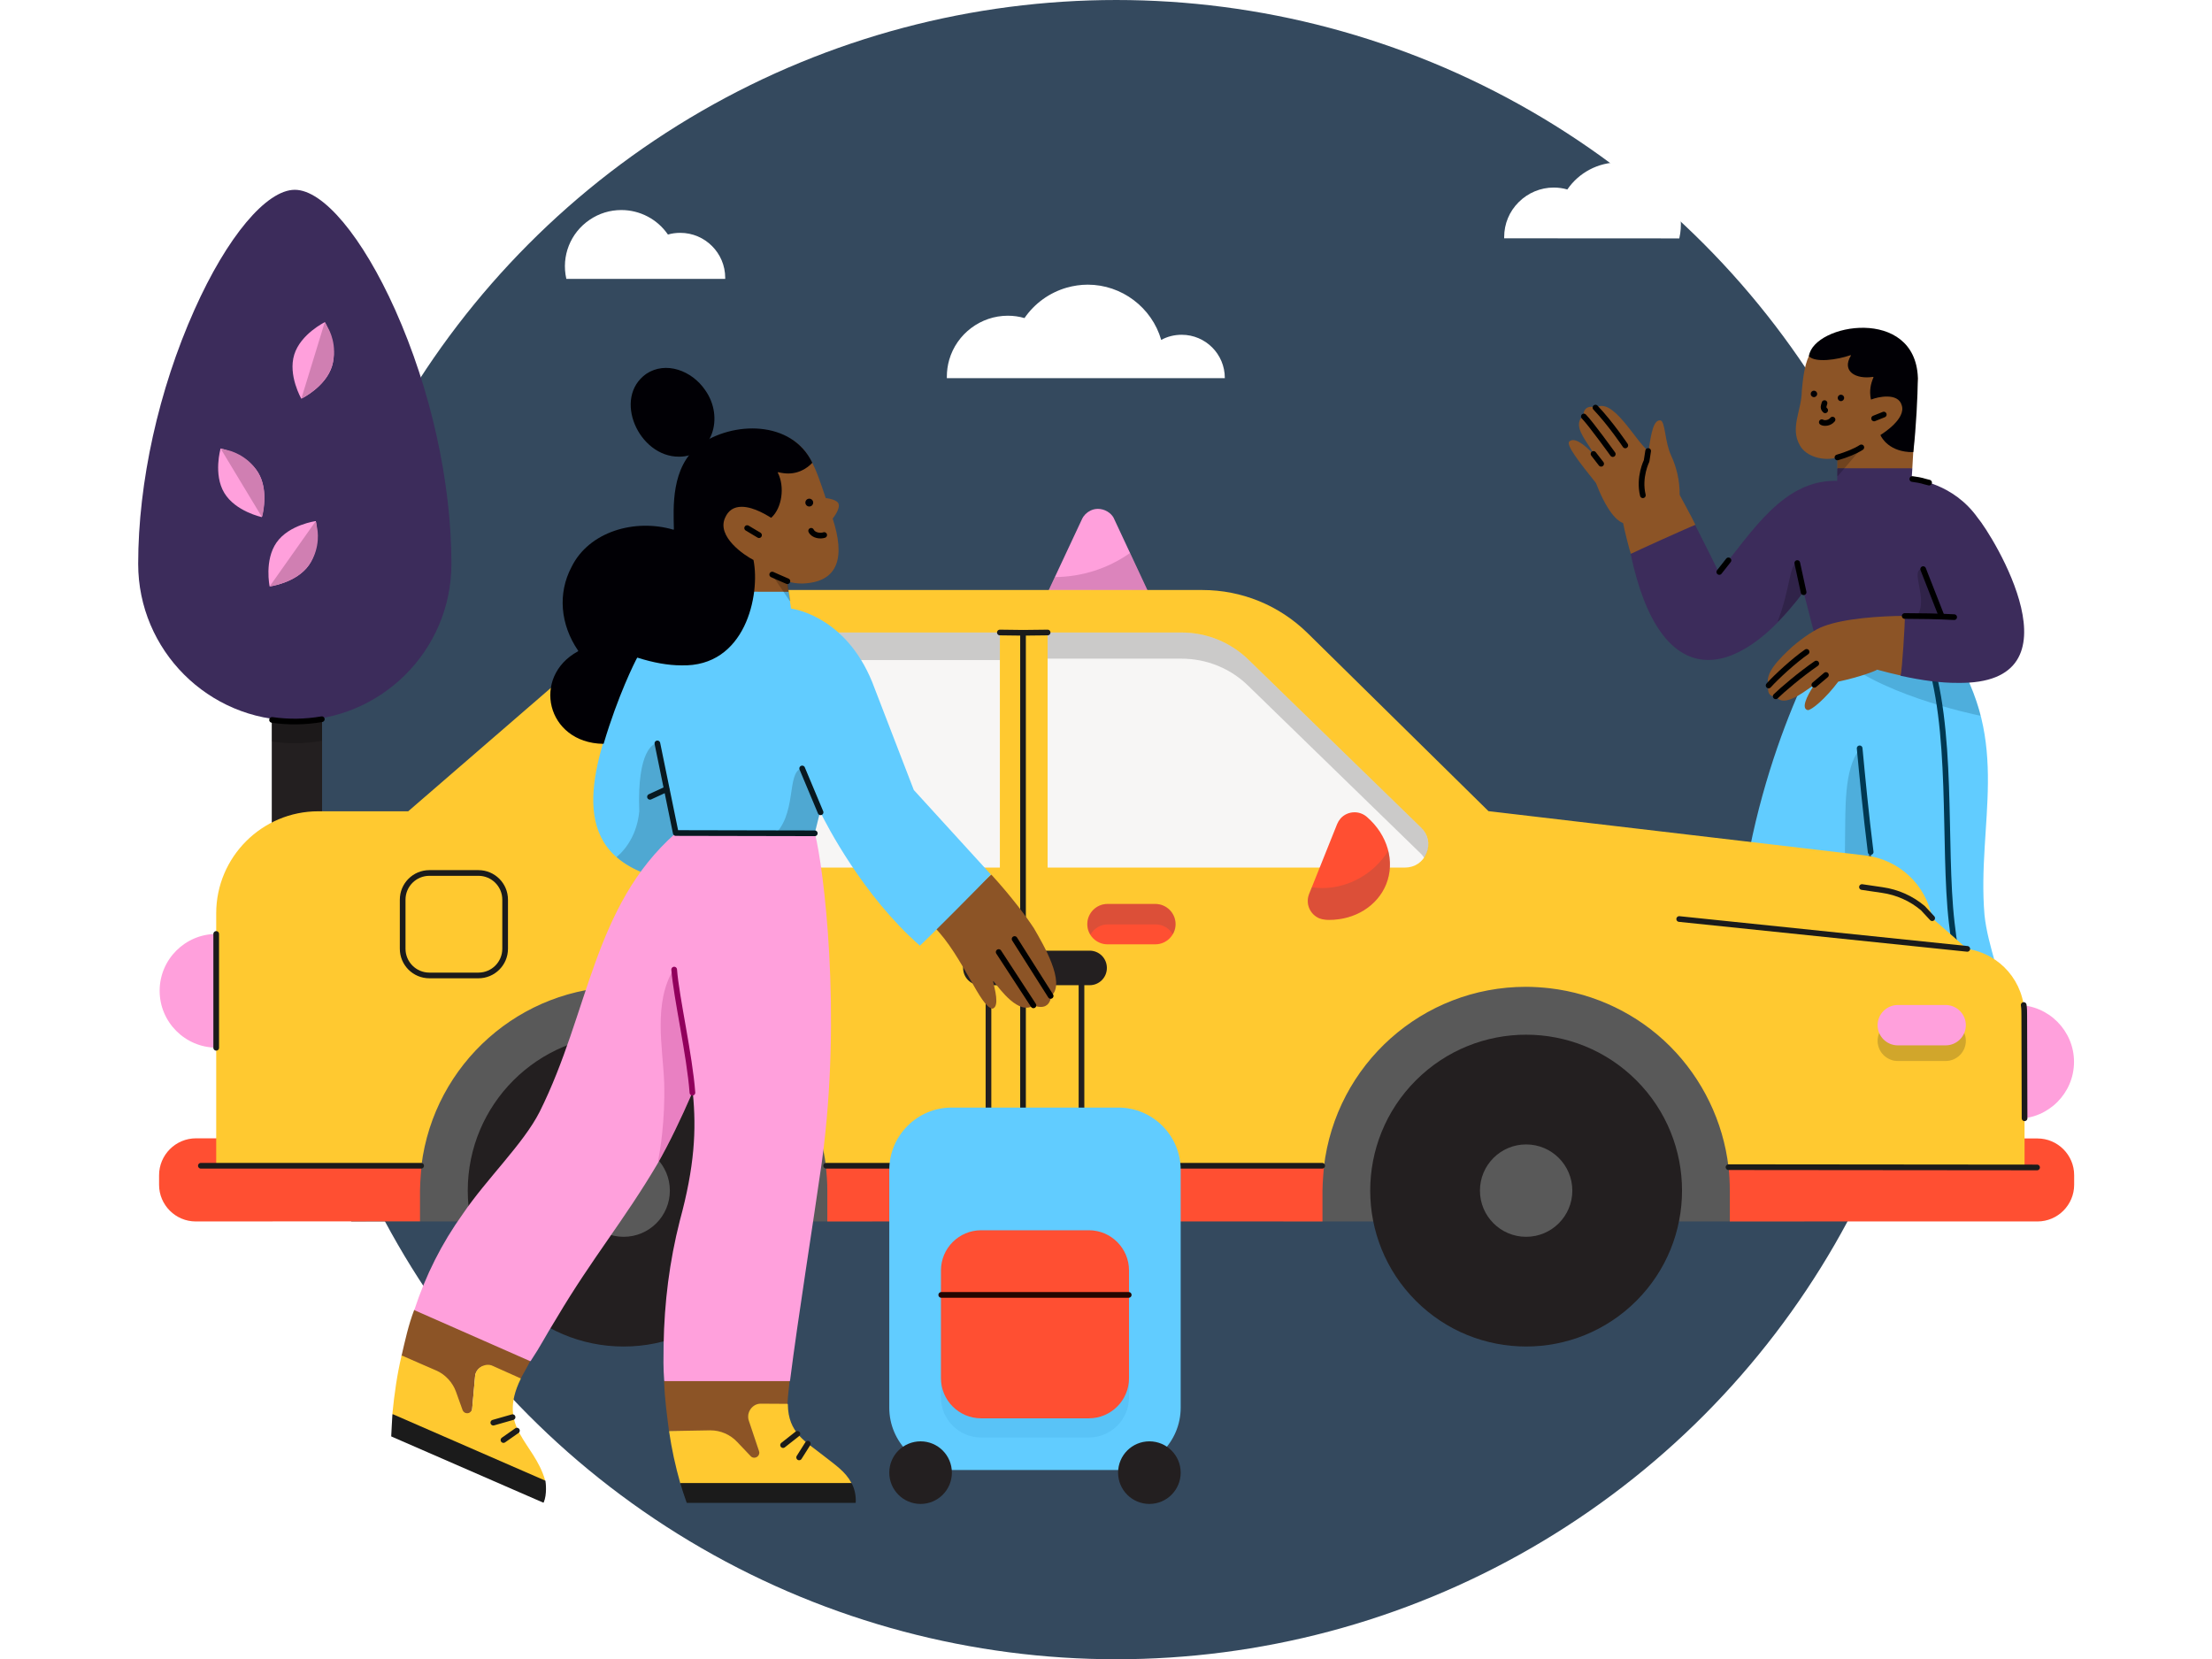<?xml version="1.0" encoding="UTF-8" standalone="no"?>
<svg
   height="300"
   width="400"
   version="1.1"
   id="svg282"
   sodipodi:docname="slider.svg"
   inkscape:version="1.1.2 (0a00cf5339, 2022-02-04)"
   xml:space="preserve"
   xmlns:inkscape="http://www.inkscape.org/namespaces/inkscape"
   xmlns:sodipodi="http://sodipodi.sourceforge.net/DTD/sodipodi-0.dtd"
   xmlns="http://www.w3.org/2000/svg"
   xmlns:svg="http://www.w3.org/2000/svg"><defs
     id="defs286" /><sodipodi:namedview
     id="namedview284"
     pagecolor="#ffffff"
     bordercolor="#666666"
     borderopacity="1.0"
     inkscape:showpageshadow="2"
     inkscape:pageopacity="0.0"
     inkscape:pagecheckerboard="0"
     inkscape:deskcolor="#d1d1d1"
     showgrid="false"
     inkscape:zoom="0.70333336"
     inkscape:cx="266.58767"
     inkscape:cy="240.99525"
     inkscape:window-width="1366"
     inkscape:window-height="705"
     inkscape:window-x="0"
     inkscape:window-y="26"
     inkscape:window-maximized="1"
     inkscape:current-layer="svg282"
     inkscape:pageshadow="2" /><g
     id="g1425"
     transform="matrix(0.257,0,0,0.257,-3.745,-4.177)"><circle
       style="fill:#34495e;fill-opacity:1;stroke-width:0.286"
       id="path840"
       cx="800"
       cy="600"
       r="583.744" /><g
       id="g28"><path
         d="m 680.8,282.32 v -0.45 c 0,-0.15 0,-0.3 0,-0.53 0,-3.99 0.53,-7.98 1.66,-11.9 5.27,-18.31 22.23,-31.04 41.21,-31.04 3.99,0 7.91,0.53 11.75,1.66 7.09,-10.33 17.63,-17.93 29.69,-21.4 4.82,-1.36 9.79,-2.11 14.84,-2.11 23.81,0 45.05,15.97 51.68,38.88 4.37,-2.42 9.34,-3.62 14.39,-3.62 16.8,0 30.36,13.64 30.36,30.36 v 0.15 z"
         fill="#ffffff"
         opacity="1"
         stroke-width="4"
         stroke="none"
         id="path20" /><path
         d="m 1072.94,183.93 v -0.38 c 0,-0.15 0,-0.3 0,-0.45 0,-9.34 3.62,-18.08 10.25,-24.64 6.55,-6.55 15.37,-10.24 24.63,-10.24 3.24,0 6.48,0.45 9.57,1.35 8.14,-11.9 21.7,-19.06 36.17,-19.06 8.81,0 17.25,2.64 24.56,7.61 14.91,10.17 22.07,28.1 18.08,45.73 V 184 Z"
         fill="#ffffff"
         opacity="1"
         stroke-width="4"
         stroke="none"
         id="path22" /><path
         d="m 1211.11,183.93 v -0.15 c 0,-13.64 11.08,-24.71 24.72,-24.71 13.63,0 24.71,11.07 24.71,24.71 v 0.15 z"
         fill="#ffffff"
         opacity="1"
         stroke-width="4"
         stroke="none"
         id="path24" /><path
         d="m 413.05,212.56 v -0.15 c -3.62,-15.97 2.86,-32.32 16.42,-41.51 6.63,-4.52 14.32,-6.86 22.3,-6.86 13.11,0 25.39,6.48 32.78,17.25 2.78,-0.83 5.72,-1.2 8.66,-1.2 17.48,0 31.64,14.24 31.64,31.64 0,0.15 0,0.23 0,0.38 v 0.37 h -111.8 z"
         fill="#ffffff"
         opacity="1"
         stroke-width="4"
         stroke="none"
         id="path26" /></g><g
       id="g50"><path
         d="m 241.2,497.8 h -35.4 v 237.7 h 35.4 z"
         fill="#231f20"
         opacity="1"
         stroke-width="4"
         stroke="none"
         id="path30" /><path
         d="m 222,539.2 c -5.3,0 -10.7,-0.4 -16,-1.2 h -0.2 v -40.2 h 35.4 v 39.7 H 241 c -6.2,1.1 -12.6,1.7 -19,1.7 z"
         fill="#000000"
         opacity="0.2"
         stroke-width="4"
         stroke="none"
         id="path32" /><path
         d="m 222,523.2 c -60.8,0 -110.2,-49.4 -110.2,-110.2 0,-57.4 14.4,-122.5 39.6,-178.8 22.9,-51.3 50.6,-84.4 70.6,-84.4 20,0 47.6,33.1 70.6,84.4 25.2,56.3 39.6,121.5 39.6,178.8 0,60.8 -49.4,110.2 -110.2,110.2 z"
         fill="#3c2c5b"
         opacity="1"
         stroke-width="4"
         stroke="none"
         id="path34" /><path
         d="m 206,522.8 c 11.6,1.7 23.4,1.5 35,-0.5"
         stroke="#000000"
         stroke-width="4"
         stroke-linecap="round"
         stroke-linejoin="round"
         opacity="1"
         fill="none"
         id="path36" /><path
         d="m 209.2,397.9 c 8.8,-12.5 27.6,-15 27.6,-15 0,0 3.9,18.5 -4.9,31 -8.8,12.5 -27.6,15 -27.6,15 0,0 -3.9,-18.5 4.9,-31 z"
         fill="#ffa0dc"
         opacity="1"
         stroke-width="4"
         stroke="none"
         id="path38" /><path
         d="m 236.2,383.7 c 0.2,-0.3 0.7,-0.2 0.8,0.2 l 0.8,4.3 c 0,0.2 2.9,13.2 -5.9,25.7 -7.8,11.1 -23.4,14.3 -26.9,14.9 -0.3,0 -0.4,-0.2 -0.3,-0.5 z"
         fill="#d07fb2"
         opacity="1"
         stroke-width="4"
         stroke="none"
         id="path40" /><path
         d="m 172.4,363.1 c -7.9,-13.1 -2.6,-31.3 -2.6,-31.3 0,0 18.5,3.9 26.4,17 7.9,13.1 2.6,31.3 2.6,31.3 0,0 -18.5,-3.9 -26.4,-17 z"
         fill="#ffa0dc"
         opacity="1"
         stroke-width="4"
         stroke="none"
         id="path42" /><path
         d="m 170.3,332.7 c -0.2,-0.3 0.1,-0.7 0.5,-0.6 l 4.3,1 c 0.2,0.1 13.3,2.7 21.2,15.8 7,11.6 3.7,27.2 2.8,30.6 -0.1,0.3 -0.4,0.3 -0.5,0.1 z"
         fill="#d07fb2"
         opacity="1"
         stroke-width="4"
         stroke="none"
         id="path44" /><path
         d="m 221.6,265.8 c 4.5,-14.6 21.6,-22.9 21.6,-22.9 0,0 9.5,16.4 5,31 -4.5,14.6 -21.6,22.9 -21.6,22.9 0,0 -9.5,-16.4 -5,-31 z"
         fill="#ffa0dc"
         opacity="1"
         stroke-width="4"
         stroke="none"
         id="path46" /><path
         d="m 242.8,243.9 c 0.1,-0.4 0.6,-0.4 0.8,-0.1 l 2.1,3.8 c 0.1,0.2 6.9,11.7 2.4,26.3 -4,13 -17.8,20.9 -20.9,22.5 -0.2,0.1 -0.5,-0.1 -0.4,-0.3 z"
         fill="#d07fb2"
         opacity="1"
         stroke-width="4"
         stroke="none"
         id="path48" /></g><g
       id="g126"><path
         d="m 1371.22,852.51 -12.45,-31.61 c 0,-0.09 0,-0.09 0,-0.19 4,-8.99 4,-22.44 -0.27,-45.6 0,-0.09 0,-0.09 0,-0.18 1.36,-2.28 32.52,-49.61 35.34,-54.06 0.09,-0.18 0.27,-0.18 0.45,0 3,4.36 35.71,52.15 36.98,54.06 0,0 0,0.09 0,0.18 -0.09,29.34 -3.82,57.6 -7,76.68 0,0.09 -0.09,0.45 -0.18,0.45 -3.36,0.36 -52.78,0.09 -52.87,0.27 z"
         fill="#8c5426"
         opacity="1"
         stroke-width="4"
         stroke="none"
         id="path52" /><path
         d="m 1242.21,854.16 c -0.82,-12.63 -5.27,-31.44 -5.45,-32.98 0,-0.09 0,-0.09 0,-0.18 5.54,-10 5.9,-24.81 4.63,-45.79 0,-0.09 0.09,-0.28 0.18,-0.28 3,-0.81 39.25,-7.17 40.79,-7.45 h 0.1 c 1.27,0.37 29.34,7.45 29.34,7.45 -0.73,31.17 -6.09,61.69 -9.36,77.14 0,0.09 -0.09,0.18 -0.18,0.18 -4.45,0.63 -57.33,1.63 -57.42,1.91 l -2.36,0.18 c -0.18,0 -0.27,-0.09 -0.27,-0.18 z"
         fill="#8c5426"
         opacity="1"
         stroke-width="4"
         stroke="none"
         id="path54" /><path
         d="m 1156.63,384.36 c 0,-0.09 -0.09,-0.18 -0.18,-0.18 -1.64,-0.46 -9.64,-4 -18.81,-27.81 v -0.09 c -12.27,-15.35 -20.9,-26.52 -18.99,-29.25 0,0 0,-0.09 0.09,-0.09 3.82,-3.54 11.18,2.72 16.9,8.72 0.18,0.18 0.36,0 0.27,-0.18 -4.18,-7.9 -12.53,-16.54 -9.81,-23.44 0.46,-1.18 1.27,-2.09 2.64,-2.64 0.09,0 0.18,-0.18 0.18,-0.27 -0.73,-5.45 3.54,-7.9 8.17,-5.99 0.09,0 0.19,0 0.28,0 11.9,-7.73 27.25,22.35 36.7,30.25 0.18,0.09 0.36,0 0.45,-0.18 1.82,-11.54 3.37,-21.53 8.18,-21.17 1.91,0 2.64,4 3.64,9.45 0.81,4.72 1.9,10.54 3.99,15.08 4.09,8.72 6.18,18.35 6.09,27.8 v 0.09 c 3.82,7.36 7.72,13.99 10.99,20.9 0.09,0.09 0,0.27 -0.09,0.36 -1.72,0.91 -13.44,6.72 -24.53,11.99 -9.54,4.45 -18.8,7.63 -20.44,8.18 -0.18,0.09 -0.27,0 -0.36,-0.18 -0.73,-2 -4.09,-14.9 -5.36,-21.35 z"
         fill="#8c5426"
         opacity="1"
         stroke-width="4"
         stroke="none"
         id="path56" /><path
         d="m 1174.25,333.57 -1.09,7 c 0,0 -5.72,11.44 -2.63,24.16"
         stroke="#000000"
         stroke-width="4"
         stroke-linecap="round"
         stroke-linejoin="round"
         opacity="1"
         fill="none"
         id="path58" /><path
         d="m 1137.18,303.05 c 10.91,11.53 20.99,26.61 20.99,26.61"
         stroke="#000000"
         stroke-width="4"
         stroke-linecap="round"
         stroke-linejoin="round"
         opacity="1"
         fill="none"
         id="path60" /><path
         d="m 1129.01,309.31 c 4.72,4.73 20.35,26.44 20.35,26.44"
         stroke="#000000"
         stroke-width="4"
         stroke-linecap="round"
         stroke-linejoin="round"
         opacity="1"
         fill="none"
         id="path62" /><path
         d="m 1135.82,335.66 5.36,6.91"
         stroke="#000000"
         stroke-width="4"
         stroke-linecap="round"
         stroke-linejoin="round"
         opacity="1"
         fill="none"
         id="path64" /><path
         d="m 1307.35,346.12 0.09,-7.63 c 0,-0.19 -0.18,-0.28 -0.36,-0.28 -9.36,2.64 -21.54,-0.54 -25.99,-8.45 -7.27,-12.35 1.18,-24.71 1.27,-38.33 0.73,-8 1.73,-17.63 4.91,-24.44 0.55,-1.28 1.18,-2.37 1.91,-3.36 0.09,-0.1 0.09,-0.1 0.18,-0.1 10.08,0.1 18.35,-1.54 34.8,-1.54 1.27,0 5.36,6.45 6.63,6.54 18.9,1 13.35,0 32.98,13.63 0.09,0.09 0.09,0.09 0.09,0.18 -0.27,9.27 -1.91,33.43 -3.09,52.24 -0.27,4 -0.46,7.9 -0.64,11.17 v 0.1 c 0,1.45 -52.96,-0.19 -52.78,0.27 z"
         fill="#8c5426"
         opacity="1"
         stroke-width="4"
         stroke="none"
         id="path66" /><path
         d="m 1337.78,322.58 c -0.09,-0.09 0,-0.27 0.09,-0.37 1.91,-1.18 17.99,-11.44 14.81,-20.8 -2.54,-9.09 -16.8,-5.91 -21.35,-4.09 -0.18,0.09 -0.36,0 -0.36,-0.18 -1.18,-6.09 -0.18,-10.63 1.82,-15.35 0.09,-0.19 -0.09,-0.37 -0.28,-0.37 -12.26,1.91 -22.25,-3.99 -15.62,-14.9 0.09,-0.18 -0.09,-0.45 -0.27,-0.36 -9.36,3.27 -24.63,5.45 -29.17,0.82 -0.09,-0.09 -0.09,-0.18 -0.09,-0.28 3.73,-22.89 74.68,-34.97 76.68,15.18 -0.18,13.72 -1.18,34.43 -3.18,52.24 0,0.09 -0.09,0.27 -0.27,0.27 -16.63,0.09 -22.08,-10.18 -22.81,-11.81 z"
         fill="#010005"
         opacity="1"
         stroke-width="4"
         stroke="none"
         id="path68" /><path
         d="m 1307.44,338.12 c 6.45,-1.9 12.63,-4.36 16.81,-7.08"
         stroke="#000000"
         stroke-width="4"
         stroke-linecap="round"
         stroke-linejoin="round"
         opacity="1"
         fill="none"
         id="path70" /><path
         d="m 1333.24,310.68 6.81,-2.73"
         stroke="#000000"
         stroke-width="4"
         stroke-linecap="round"
         stroke-linejoin="round"
         opacity="1"
         fill="none"
         id="path72" /><path
         d="m 1298.35,299.87 -0.54,1.9 c -0.36,1.09 0,2.27 0.82,3 l 0.18,0.18"
         stroke="#000000"
         stroke-width="4"
         stroke-linecap="round"
         stroke-linejoin="round"
         opacity="1"
         fill="none"
         id="path74" /><path
         d="m 1296.45,313.32 c 1.18,0.91 5.27,1 7.54,-1.82"
         stroke="#000000"
         stroke-width="4"
         stroke-linecap="round"
         stroke-linejoin="round"
         opacity="1"
         fill="none"
         id="path76" /><path
         d="m 1309.89,298.5 c 1.26,0 2.27,-1.01 2.27,-2.27 0,-1.25 -1.01,-2.27 -2.27,-2.27 -1.25,0 -2.27,1.02 -2.27,2.27 0,1.26 1.02,2.27 2.27,2.27 z"
         fill="#010005"
         opacity="1"
         stroke-width="4"
         stroke="none"
         id="path78" /><path
         d="m 1290.9,295.69 c 1.26,0 2.28,-1.02 2.28,-2.27 0,-1.26 -1.02,-2.28 -2.28,-2.28 -1.25,0 -2.27,1.02 -2.27,2.28 0,1.25 1.02,2.27 2.27,2.27 z"
         fill="#010005"
         opacity="1"
         stroke-width="4"
         stroke="none"
         id="path80" /><path
         d="m 1203.42,852.33 c 2.36,-5 7.99,-9.36 15.26,-14.26 3.72,-2.91 7.9,-6.18 12.72,-10.27 2.18,-1.82 3.81,-4 5.18,-6.45 0.09,-0.09 0.27,-0.18 0.36,-0.09 11.45,6.45 19.26,14.54 19.8,33.07 0,0.64 -48.24,-1.45 -53.14,-1.55 -0.18,-0.09 -0.28,-0.27 -0.18,-0.45 z"
         fill="#231f20"
         opacity="1"
         stroke-width="4"
         stroke="none"
         id="path82" /><path
         d="m 1431.27,766.03 c -0.36,-23.35 -6.54,-51.42 -12.63,-71.5 -3.54,-12.54 -6.54,-23.35 -7.72,-34.43 -5.45,-64.51 19.53,-121.11 -23.08,-185.97 -0.09,-0.09 -0.09,-0.09 -0.18,-0.09 h -70.68 c 0,0 0,0 0,0.09 -11.72,0 -21.08,0.09 -22.26,0.09 -0.09,0 -0.18,0.09 -0.18,0.09 -19.08,33.34 -68.78,149.81 -55.42,264.01 0.73,12.81 1.73,24.26 2.45,36.43 0,0.18 0.09,0.28 0.27,0.28 4.37,-0.1 65.6,0.18 69.96,-0.1 0.18,0 0.27,-0.09 0.27,-0.27 0,-5.09 0.18,-8.27 0,-13.26 -0.54,-17.81 -1.72,-32.07 -3.72,-46.25 -6.73,-35.61 3.54,-60.23 22.1,-98.95 0.34,-0.89 0.34,-0.8 0.49,0.34 4.84,42.29 11.11,85.08 19.84,121.15 2.63,12.08 5.81,26.34 7.9,37.06 0,0.09 0.09,0.18 0.27,0.18 h 72.41 c 0.18,0 0.27,-0.09 0.27,-0.27 -0.27,-2.91 -0.27,-5.9 -0.36,-8.63 z"
         fill="#61ccff"
         opacity="1"
         stroke-width="4"
         stroke="none"
         id="path84" /><path
         d="m 1312.8,605.94 c -0.36,21.81 0.91,40.79 1.27,45.52 0,0.27 0.36,0.36 0.46,0.09 4.63,-12.17 10.6,-24.34 15.96,-35.57 -0.07,-0.77 -0.07,-0.86 -0.13,-2.51 -2.66,-22.34 -5.02,-46.14 -7.2,-69.49 0,-0.27 -0.37,-0.36 -0.46,-0.18 -10.72,14.08 -9.54,41.88 -9.9,62.14 z"
         fill="#003852"
         opacity="0.2"
         stroke-width="4"
         stroke="none"
         id="path86" /><path
         d="m 1370.04,473.75 c 19.53,54.06 11.53,136.83 17.8,191.61 6.27,55.15 16.81,63.32 20.26,108.93"
         stroke="#003852"
         stroke-width="4"
         stroke-linecap="round"
         stroke-linejoin="round"
         opacity="1"
         fill="none"
         id="path88" /><path
         d="m 1304.53,474.39 31.98,-0.36 c 0.73,0.09 48.43,-0.18 51.15,0.09 0.09,0 0.18,0 0.18,0.09 12.54,17.08 19.35,41.79 20.26,45.24 0.09,0.18 -0.09,0.37 -0.27,0.37 -5.81,-1.19 -74.86,-15.72 -103.48,-44.88 -0.18,-0.28 -0.09,-0.55 0.18,-0.55 z"
         fill="#003852"
         opacity="0.2"
         stroke-width="4"
         stroke="none"
         id="path90" /><path
         d="m 1326.06,852.33 c -0.18,0 -0.27,-0.27 -0.18,-0.36 5.82,-8.54 18.26,-15.72 27.53,-24.26 2.27,-1.91 3.91,-4.09 5.18,-6.72 0.09,-0.09 0.18,-0.18 0.36,-0.09 11.99,6.26 19.99,17.62 20.63,33.25 0,0.54 -48.25,-1.46 -53.52,-1.82 z"
         fill="#231f20"
         opacity="1"
         stroke-width="4"
         stroke="none"
         id="path92" /><path
         d="m 1323.07,542.8 c 1.99,21.08 4.36,45.88 7.75,72.95"
         stroke="#003852"
         stroke-width="4"
         stroke-linecap="round"
         stroke-linejoin="round"
         opacity="1"
         fill="none"
         id="path94" /><path
         d="m 1406.1,380.54 c -17.17,-24.17 -43.33,-26.98 -46.15,-27.25 -0.18,0 -0.27,-0.09 -0.27,-0.28 0.09,-1.54 0.36,-5.9 0.45,-6.99 0,-0.18 -0.09,-0.27 -0.27,-0.27 h -52.24 c -0.18,0 -0.27,0.09 -0.27,0.27 l -0.09,8.36 c 0,0.18 -0.09,0.27 -0.27,0.27 -0.28,0 -0.73,-0.09 -1.37,-0.09 -36.34,0.09 -57.78,35.07 -81.31,64.14 -0.09,0.18 -0.36,0.09 -0.45,0 -1.46,-3 -7.91,-16.08 -16.45,-32.89 -0.09,-0.09 -0.18,-0.18 -0.27,-0.09 -3.27,1.09 -42.25,18.72 -45.06,20.26 -0.09,0.09 -0.18,0.18 -0.09,0.27 20.98,99.3 74.77,89.58 121.28,26.89 0.09,-0.18 0.37,-0.09 0.46,0.09 1.18,4.64 9.9,38.34 10.63,41.16 0,0.09 0.09,0.18 0.27,0.18 h 57.96 c 0.18,0 0.27,0.09 0.27,0.27 l -1.09,16.63 c 0,0.09 0.1,0.27 0.19,0.27 14.9,3.27 28.43,5.09 39.97,5 90.22,1.45 24.35,-104.21 14.17,-116.2 z"
         fill="#3c2c5b"
         opacity="1"
         stroke-width="4"
         stroke="none"
         id="path96" /><path
         d="m 1278.82,412.26 c 0.18,-0.09 0.27,0 0.36,0.18 0.55,2.54 4.73,20.26 4.37,20.26 -7.18,9.72 -14.99,17.99 -17.54,20.62 -0.18,0.18 -0.54,0 -0.45,-0.27 8.72,-22.8 7.9,-38.7 13.26,-40.79 z"
         fill="#000000"
         opacity="0.2"
         stroke-width="4"
         stroke="none"
         id="path98" /><path
         d="m 1286.63,515.92 c -4.9,-1 -0.81,-9.63 3.82,-16.72 0.18,-0.27 -0.09,-0.54 -0.36,-0.36 -6.27,4.27 -14.09,10.36 -20.35,10.36 -2.46,0.09 -4.18,-1.19 -5.91,-2.73 0,0 -0.09,-0.09 -0.18,-0.09 -4.63,-0.09 -5.63,-3.54 -4.63,-7.72 0,-0.09 0,-0.09 0,-0.19 -3.27,-8.08 7.45,-18.71 16.53,-27.07 7.9,-6.81 16.26,-12.35 22.26,-14.53 15.08,-5.64 40.34,-7.18 56.78,-7.27 0.18,0 0.27,0.09 0.27,0.27 0.19,4.18 -1.9,38.52 -2.99,41.43 0,0.09 -0.19,0.18 -0.28,0.18 -4.72,-1 -10.72,-2.54 -16.08,-4 -0.09,0 -0.18,0 -0.18,0 -1.36,1 -12.08,5.09 -27.16,8.36 -0.09,0 -0.09,0.09 -0.19,0.09 -9.08,12.08 -18.62,19.9 -21.35,19.99 z"
         fill="#8c5426"
         opacity="1"
         stroke-width="4"
         stroke="none"
         id="path100" /><path
         d="m 1307.62,338.03 c 1.27,-0.36 9.72,-3.09 16.72,-7.08 0.27,-0.19 0.54,0.18 0.36,0.36 l -16.9,19.8 c -0.18,0.19 -0.45,0.1 -0.45,-0.18 l 0.18,-12.72 c -0.09,0 0,-0.09 0.09,-0.18 z"
         fill="#000000"
         opacity="0.2"
         stroke-width="4"
         stroke="none"
         id="path102" /><path
         d="m 1325.61,852.42 c 0.09,-0.09 0.09,-0.09 0.18,-0.09 l 98.3,-0.45 c 0.18,0 0.27,0.18 0.27,0.27 -1.18,6.45 -1.99,10.54 -2.45,12.81 0,0.09 -0.09,0.18 -0.27,0.18 -4.82,0 -93.76,0.18 -99.12,0.18 -0.18,0 -0.27,-0.09 -0.27,-0.27 0,-1.36 0.09,-9.09 3.36,-12.63 z"
         fill="#000000"
         opacity="1"
         stroke-width="4"
         stroke="none"
         id="path104" /><path
         d="m 1203.32,852.69 98.76,-0.45 c 0.18,0 0.27,0.18 0.27,0.27 -1.27,6.63 -2.45,11.27 -2.72,12.36 0,0.09 -0.09,0.18 -0.28,0.18 -5.17,0 -93.39,0.27 -99.11,0.27 -0.19,0 -0.28,-0.09 -0.28,-0.27 -0.09,-1.36 -0.18,-8.45 3.09,-12.36 0.18,0 0.27,0 0.27,0 z"
         fill="#000000"
         opacity="1"
         stroke-width="4"
         stroke="none"
         id="path106" /><path
         d="m 1363.86,449.68 16.44,0.18 c 0.18,0 0.27,-0.18 0.27,-0.36 l -12.9,-32.8 c 0,-0.09 -0.18,-0.18 -0.27,-0.18 -9.63,0.27 4.36,21.08 -3.81,32.8 0,0.09 0.09,0.36 0.27,0.36 z"
         fill="#000000"
         opacity="0.2"
         stroke-width="4"
         stroke="none"
         id="path108" /><path
         d="m 1224.31,418.71 6.45,-8.18"
         stroke="#000000"
         stroke-width="4"
         stroke-linecap="round"
         stroke-linejoin="round"
         opacity="1"
         fill="none"
         id="path110" /><path
         d="m 1283.64,432.96 -4.46,-20.53"
         stroke="#000000"
         stroke-width="4"
         stroke-linecap="round"
         stroke-linejoin="round"
         opacity="1"
         fill="none"
         id="path112" /><path
         d="m 1360.13,353.3 c 7.91,1.09 6.27,1.27 11.81,2.54"
         stroke="#000000"
         stroke-width="4"
         stroke-linecap="round"
         stroke-linejoin="round"
         opacity="1"
         fill="none"
         id="path114" /><path
         d="m 1367.76,416.7 13,33.16"
         stroke="#000000"
         stroke-width="4"
         stroke-linecap="round"
         stroke-linejoin="round"
         opacity="1"
         fill="none"
         id="path116" /><path
         d="m 1354.77,449.68 c 8.82,0 23.99,0.18 34.8,0.82"
         stroke="#000000"
         stroke-width="4"
         stroke-linecap="round"
         stroke-linejoin="round"
         opacity="1"
         fill="none"
         id="path118" /><path
         d="m 1259.02,498.57 c 5.45,-6.09 17.89,-17.54 26.71,-23.63"
         stroke="#000000"
         stroke-width="4"
         stroke-linecap="round"
         stroke-linejoin="round"
         opacity="1"
         fill="none"
         id="path120" /><path
         d="m 1264.01,506.2 c 4.09,-4.09 17.63,-15.63 28.53,-23.08"
         stroke="#000000"
         stroke-width="4"
         stroke-linecap="round"
         stroke-linejoin="round"
         opacity="1"
         fill="none"
         id="path122" /><path
         d="m 1291.18,498.1 8.17,-6.9"
         stroke="#000000"
         stroke-width="4"
         stroke-linecap="round"
         stroke-linejoin="round"
         opacity="1"
         fill="none"
         id="path124" /></g><g
       id="g200"><path
         d="M 628.1,680.3 H 261.7 v 195.4 h 366.4 z"
         fill="#595959"
         opacity="1"
         stroke-width="4"
         stroke="none"
         id="path128" /><path
         d="M 1284.1,680.3 H 917.7 v 195.4 h 366.4 z"
         fill="#595959"
         opacity="1"
         stroke-width="4"
         stroke="none"
         id="path130" /><path
         d="m 775.9,381.5 c 1.2,-2.6 3.3,-4.7 6,-6 1.6,-0.8 3.4,-1.2 5.2,-1.2 4.8,0 9.1,2.8 11,6.2 l 25,53.5 -73,2.6 z"
         fill="#ffa0dc"
         opacity="1"
         stroke-width="4"
         stroke="none"
         id="path132" /><path
         d="m 752.6,431.4 4.3,-9.1 h 0.1 c 18.7,-0.2 36.8,-5.9 52.2,-16.6 l 0.5,-0.2 12.2,26 z"
         fill="#53153c"
         opacity="0.2"
         stroke-width="4"
         stroke="none"
         id="path134" /><path
         d="m 1433.9,803.4 c -22.1,0 -40,-18 -40,-40 0,-22.1 18,-40 40,-40 22,0 40,18 40,40 0,22 -17.9,40 -40,40 z"
         fill="#ffa0dc"
         opacity="1"
         stroke-width="4"
         stroke="none"
         id="path136" /><path
         d="m 166.9,753.4 c -22.1,0 -40,-18 -40,-40 0,-22.1 18,-40 40,-40 22,0 40,18 40,40 0,22 -17.9,40 -40,40 z"
         fill="#ffa0dc"
         opacity="1"
         stroke-width="4"
         stroke="none"
         id="path138" /><path
         d="m 152.3,875.7 c -14.2,0 -25.8,-11.6 -25.8,-25.8 v -6.7 c 0,-14.3 11.6,-26 26,-26 h 91.4 c 12.1,0 23.1,7.6 27.4,19 h 39.9 c 0,0 -1.1,11.9 -1.1,17.7 v 21.7 z"
         fill="#ff4f32"
         opacity="1"
         stroke-width="4"
         stroke="none"
         id="path140" /><path
         d="M 1231.7,875.7 V 854 c 0,-5.8 -0.3,-11.7 -1,-17.5 v -0.3 l 26.9,0.1 c 3,-11.2 13.2,-19 24.8,-19 h 165.8 c 14.2,0 25.8,11.6 25.8,25.8 v 6.8 c 0,14.2 -11.6,25.8 -25.8,25.8 z"
         fill="#ff4f32"
         opacity="1"
         stroke-width="4"
         stroke="none"
         id="path142" /><path
         d="m 1230.8,837.5 c -3.7,-32 -18.3,-62.1 -41,-84.9 -22.7,-22.8 -52.9,-37.3 -84.9,-41 -5.5,-0.6 -11.1,-1 -16.7,-1 -72.7,0 -133.7,54.5 -142.1,126.8 l -350.3,0.2 v -0.2 c -3.7,-31.8 -18.1,-61.8 -40.7,-84.5 -22.5,-22.7 -52.4,-37.4 -84.2,-41.3 -5.9,-0.7 -11.8,-1.1 -17.7,-1.1 -72.2,0 -133.2,54.1 -142.1,125.8 l -144.4,0.2 V 658.9 c 0,-39.6 32.2,-71.8 71.8,-71.8 h 63.3 L 446.2,462.2 c 22.9,-19.8 52.3,-30.8 82.6,-30.8 h 331.7 c 27.9,0 54.2,10.8 74.1,30.3 l 127.3,125.3 265.3,31.2 c 23.7,2.9 42.6,20.6 46.9,44.1 l 24.7,21.6 c 23.4,3.6 40.3,23.4 40.3,47.1 v 106.7 z"
         fill="#ffc930"
         opacity="1"
         stroke-width="4"
         stroke="none"
         id="path144" /><path
         d="m 1439.1,803.1 -0.2,-72 c 0,-2.6 0,-5.3 -0.4,-7.7"
         stroke="#1b1b1b"
         stroke-width="4"
         stroke-linecap="round"
         stroke-linejoin="round"
         opacity="1"
         fill="none"
         id="path146" /><path
         d="m 1165.96,931.56 c 42.84,-42.84 42.84,-112.3 0,-155.14 -42.84,-42.84 -112.3,-42.84 -155.14,0 -42.84,42.84 -42.84,112.3 0,155.14 42.84,42.84 112.3,42.84 155.14,0 z"
         fill="#231f20"
         opacity="1"
         stroke-width="4"
         stroke="none"
         id="path148" /><path
         d="m 1088.4,886.5 c 17.95,0 32.5,-14.55 32.5,-32.5 0,-17.95 -14.55,-32.5 -32.5,-32.5 -17.95,0 -32.5,14.55 -32.5,32.5 0,17.95 14.55,32.5 32.5,32.5 z"
         fill="#595959"
         opacity="1"
         stroke-width="4"
         stroke="none"
         id="path150" /><path
         d="m 453.4,963.7 c 60.58,0 109.7,-49.11 109.7,-109.7 0,-60.59 -49.12,-109.7 -109.7,-109.7 -60.59,0 -109.7,49.11 -109.7,109.7 0,60.59 49.11,109.7 109.7,109.7 z"
         fill="#231f20"
         opacity="1"
         stroke-width="4"
         stroke="none"
         id="path152" /><path
         d="m 453.4,886.5 c 17.95,0 32.5,-14.55 32.5,-32.5 0,-17.95 -14.55,-32.5 -32.5,-32.5 -17.95,0 -32.5,14.55 -32.5,32.5 0,17.95 14.55,32.5 32.5,32.5 z"
         fill="#595959"
         opacity="1"
         stroke-width="4"
         stroke="none"
         id="path154" /><path
         d="M 596.7,875.7 V 854 c 0,-5.8 -0.4,-11.7 -1.1,-17.5 v -0.2 h 350.6 c 0,0.1 -1.1,11.9 -1.1,17.7 v 21.7 z"
         fill="#ff4f32"
         opacity="1"
         stroke-width="4"
         stroke="none"
         id="path156" /><path
         d="m 316.7,630.5 h 34.5 c 10.4,0 18.8,8.4 18.8,18.8 v 34.5 c 0,10.4 -8.4,18.8 -18.8,18.8 h -34.5 c -10.4,0 -18.8,-8.4 -18.8,-18.8 v -34.5 c 0,-10.4 8.4,-18.8 18.8,-18.8 z"
         stroke="#1b1b1b"
         stroke-width="4"
         stroke-linecap="round"
         stroke-linejoin="round"
         opacity="1"
         fill="none"
         id="path158" /><path
         d="M 751.7,626.7 V 461.3 h 94.1 c 18,0 35,7 47.8,19.7 l 121,117.7 c 4.9,4.7 6.3,11.6 3.7,17.8 -2.5,6.3 -8.3,10.2 -15.1,10.2 z"
         fill="#f7f6f5"
         opacity="1"
         stroke-width="4"
         stroke="none"
         id="path160" /><path
         d="m 488,626.7 c -11.2,0 -21.1,-6.2 -26.1,-16.2 -5,-10 -3.8,-21.7 3,-30.6 l 67.3,-87.6 c 14.9,-19.4 38.5,-31 63,-31 h 122.9 v 165.4 z"
         fill="#f7f6f5"
         opacity="1"
         stroke-width="4"
         stroke="none"
         id="path162" /><path
         d="m 460.5,607.1 c -3.3,-9.3 -1.7,-19.5 4.4,-27.2 l 67.3,-87.6 c 14.9,-19.4 38.5,-31 63,-31 h 122.9 v 19.4 H 595.2 c -24.4,0 -47.8,11.5 -62.7,30.9 l -67.3,87.6 c -1.9,2.4 -3.3,5.1 -4.4,8 l -0.2,0.5 z"
         fill="#1b1b1b"
         opacity="0.2"
         stroke-width="4"
         stroke="none"
         id="path164" /><path
         d="m 1016.4,619.4 c -0.6,-0.9 -1.3,-1.7 -2.1,-2.5 l -121,-117.7 c -12.7,-12.6 -29.6,-19.5 -47.5,-19.5 h -94.1 v -18.4 h 94.1 c 18,0 35,7 47.8,19.7 l 121,117.7 c 5.7,5.5 6.6,14.2 2.2,20.8 l -0.2,0.2 z"
         fill="#1b1b1b"
         opacity="0.2"
         stroke-width="4"
         stroke="none"
         id="path166" /><path
         d="m 949.8,663.5 c -0.8,0 -1.6,0 -2.4,-0.1 -1.5,-0.1 -2.9,-0.4 -4.3,-0.9 -6.8,-2.7 -10.1,-10.4 -7.4,-17.2 l 19.7,-49.2 c 0.6,-1.4 1.3,-2.6 2.3,-3.8 2.5,-2.9 6.1,-4.5 10,-4.5 3.2,0 6.3,1.2 8.7,3.3 14.6,12.7 19.9,31.3 13.5,47.4 -6.2,15.2 -21.9,25 -40.1,25 z"
         fill="#ff4f32"
         opacity="1"
         stroke-width="4"
         stroke="none"
         id="path168" /><path
         d="m 949.9,663.5 c -0.8,0 -1.6,0 -2.4,-0.1 -1.5,-0.1 -2.9,-0.4 -4.3,-0.9 -6.8,-2.7 -10.2,-10.4 -7.5,-17.2 l 1.9,-4.7 h 0.3 c 2.3,0.3 4.7,0.5 7,0.5 5.1,0 10.2,-0.7 15.1,-2.2 12.9,-3.9 24,-12.3 31.2,-23.7 l 0.2,-0.4 0.1,0.5 c 1.9,7.7 1.4,15.7 -1.6,23.1 -6.1,15.3 -21.8,25.1 -40,25.1 z"
         fill="#515151"
         opacity="0.2"
         stroke-width="4"
         stroke="none"
         id="path170" /><path
         d="m 1349.9,762.8 c -7.8,0 -14.2,-6.4 -14.2,-14.2 0,-7.8 6.4,-14.2 14.2,-14.2 h 33.7 c 7.8,0 14.2,6.4 14.2,14.2 0,7.8 -6.4,14.2 -14.2,14.2 z"
         fill="#1b1b1b"
         opacity="0.2"
         stroke-width="4"
         stroke="none"
         id="path172" /><path
         d="m 514.9,680.7 c -7.8,0 -14.2,-6.4 -14.2,-14.2 0,-7.8 6.4,-14.2 14.2,-14.2 h 33.7 c 7.8,0 14.2,6.4 14.2,14.2 0,7.8 -6.4,14.2 -14.2,14.2 z"
         fill="#ff4f32"
         opacity="1"
         stroke-width="4"
         stroke="none"
         id="path174" /><path
         d="m 793.8,680.7 c -7.8,0 -14.2,-6.4 -14.2,-14.2 0,-7.8 6.4,-14.2 14.2,-14.2 h 33.7 c 7.8,0 14.2,6.4 14.2,14.2 0,7.8 -6.4,14.2 -14.2,14.2 z"
         fill="#ff4f32"
         opacity="1"
         stroke-width="4"
         stroke="none"
         id="path176" /><path
         d="m 502.6,673.6 c -1.3,-2.2 -1.9,-4.6 -1.9,-7.1 0,-7.8 6.4,-14.2 14.2,-14.2 h 33.7 c 2.5,0 5,0.7 7.1,1.9 3.3,1.9 5.6,5 6.6,8.6 1,3.6 0.5,7.5 -1.4,10.8 l -0.2,0.3 -0.2,-0.3 c -2.5,-4.3 -7,-6.9 -12,-6.9 h -33.6 c -4.9,0 -9.5,2.7 -12,6.9 l -0.2,0.3 z"
         fill="#515151"
         opacity="0.2"
         stroke-width="4"
         stroke="none"
         id="path178" /><path
         d="m 839.7,673.6 c -2.5,-4.3 -7,-6.9 -12,-6.9 H 794 c -4.9,0 -9.5,2.7 -12,6.9 l -0.2,0.3 -0.2,-0.3 c -1.3,-2.2 -1.9,-4.6 -1.9,-7.1 0,-7.8 6.4,-14.2 14.2,-14.2 h 33.7 c 2.5,0 5,0.7 7.1,1.9 6.8,3.9 9.1,12.6 5.2,19.4 l -0.2,0.3 z"
         fill="#515151"
         opacity="0.2"
         stroke-width="4"
         stroke="none"
         id="path180" /><path
         d="m 310.9,836.5 h -155"
         stroke="#1b1b1b"
         stroke-width="4"
         stroke-linecap="round"
         stroke-linejoin="round"
         opacity="1"
         fill="none"
         id="path182" /><path
         d="m 944.9,836.5 h -349"
         stroke="#1b1b1b"
         stroke-width="4"
         stroke-linecap="round"
         stroke-linejoin="round"
         opacity="1"
         fill="none"
         id="path184" /><path
         d="m 1447.9,837.7 -217.1,-0.2"
         stroke="#1b1b1b"
         stroke-width="4"
         stroke-linecap="round"
         stroke-linejoin="round"
         opacity="1"
         fill="none"
         id="path186" /><path
         d="m 1196.1,662.9 202.7,21"
         stroke="#1b1b1b"
         stroke-width="4"
         stroke-linecap="round"
         stroke-linejoin="round"
         opacity="1"
         fill="none"
         id="path188" /><path
         d="m 1374.1,662.3 -6.5,-7 c -8.1,-6.9 -18.1,-11.3 -28.6,-12.8 l -14.3,-2.1"
         stroke="#1b1b1b"
         stroke-width="4"
         stroke-linecap="round"
         stroke-linejoin="round"
         opacity="1"
         fill="none"
         id="path190" /><path
         d="m 718.1,461.3 16.3,0.2 17.3,-0.2"
         stroke="#1b1b1b"
         stroke-width="4"
         stroke-linecap="round"
         stroke-linejoin="round"
         opacity="1"
         fill="none"
         id="path192" /><path
         d="m 734.4,836.5 v -375"
         stroke="#1b1b1b"
         stroke-width="4"
         stroke-linecap="round"
         stroke-linejoin="round"
         opacity="1"
         fill="none"
         id="path194" /><path
         d="m 1349.9,751.8 c -7.8,0 -14.2,-6.4 -14.2,-14.2 0,-7.8 6.4,-14.2 14.2,-14.2 h 33.7 c 7.8,0 14.2,6.4 14.2,14.2 0,7.8 -6.4,14.2 -14.2,14.2 z"
         fill="#ffa0dc"
         opacity="1"
         stroke-width="4"
         stroke="none"
         id="path196" /><path
         d="m 166.7,673.4 v 80.1"
         stroke="#1b1b1b"
         stroke-width="4"
         stroke-linecap="round"
         stroke-linejoin="round"
         opacity="1"
         fill="none"
         id="path198" /></g><g
       id="g218"><path
         d="m 775.53,696.79 h -65.44 v 150.62 h 65.44 z"
         stroke="#231f20"
         stroke-width="4"
         stroke-linecap="round"
         stroke-linejoin="round"
         opacity="1"
         fill="none"
         id="path202" /><path
         d="m 704.38,709.47 c -6.75,0 -12.15,-5.41 -12.15,-12.16 0,-6.75 5.4,-12.15 12.15,-12.15 h 76.87 c 6.75,0 12.15,5.4 12.15,12.15 0,6.75 -5.4,12.16 -12.15,12.16 z"
         fill="#231f20"
         opacity="1"
         stroke-width="4"
         stroke="none"
         id="path204" /><path
         d="m 684.13,1050.57 c -24.1,0 -43.84,-19.63 -43.84,-43.83 V 839.41 c 0,-24.1 19.64,-43.84 43.84,-43.84 H 801.5 c 24.1,0 43.83,19.64 43.83,43.84 v 167.33 c 0,24.1 -19.63,43.83 -43.83,43.83 z"
         fill="#61ccff"
         opacity="1"
         stroke-width="4"
         stroke="none"
         id="path206" /><path
         d="m 704.9,1027.72 c -15.58,0 -28.25,-12.67 -28.25,-28.25 v -75.82 c 0,-15.58 12.67,-28.26 28.25,-28.26 h 75.83 c 15.58,0 28.25,12.68 28.25,28.26 v 75.82 c 0,15.58 -12.67,28.25 -28.25,28.25 z"
         fill="#38a4d7"
         opacity="0.2"
         stroke-width="4"
         stroke="none"
         id="path208" /><path
         d="m 704.9,1014.22 c -15.58,0 -28.25,-12.67 -28.25,-28.25 v -75.83 c 0,-15.58 12.67,-28.25 28.25,-28.25 h 75.83 c 15.58,0 28.25,12.67 28.25,28.25 v 75.83 c 0,15.58 -12.67,28.25 -28.25,28.25 z"
         fill="#ff4f32"
         opacity="1"
         stroke-width="4"
         stroke="none"
         id="path210" /><path
         d="m 662.31,1074.46 c 12.17,0 22.03,-9.85 22.03,-22.02 0,-12.16 -9.86,-22.02 -22.03,-22.02 -12.16,0 -22.02,9.86 -22.02,22.02 0,12.17 9.86,22.02 22.02,22.02 z"
         fill="#231f20"
         opacity="1"
         stroke-width="4"
         stroke="none"
         id="path212" /><path
         d="m 823.31,1074.46 c 12.17,0 22.02,-9.85 22.02,-22.02 0,-12.16 -9.85,-22.02 -22.02,-22.02 -12.16,0 -22.02,9.86 -22.02,22.02 0,12.17 9.86,22.02 22.02,22.02 z"
         fill="#231f20"
         opacity="1"
         stroke-width="4"
         stroke="none"
         id="path214" /><path
         d="M 676.86,927.38 H 808.77"
         stroke="#230500"
         stroke-width="4"
         stroke-linecap="round"
         stroke-linejoin="round"
         opacity="1"
         fill="none"
         id="path216" /></g><g
       id="g280"><path
         d="m 508.71,432.95 c -2.65,-13.85 -6.53,-34.33 -8.26,-44.11 -2.65,-16.1 -9.68,-41.78 6.42,-57.16 14.27,-13.14 39.94,-16.81 58.59,-9.17 18.13,6.83 22.92,22.82 30.05,44.01 0,0.11 0.1,0.21 0.21,0.21 1.52,0.2 8.25,1.12 8.96,4.28 0.92,3.36 -3.16,8.76 -4.07,9.98 -0.11,0.1 -0.11,0.21 -0.11,0.31 8.67,26.49 4.59,44.73 -21.49,45.54 -3.77,0 -7.24,-0.51 -10.19,-1.53 -0.21,-0.1 -0.41,0.1 -0.41,0.31 0.2,1.42 0.92,5.7 1.02,6.82 0,0.11 -0.1,0.31 -0.2,0.31 l -22.62,5.5 h -0.1 z"
         fill="#8c5426"
         opacity="1"
         stroke-width="4"
         stroke="none"
         id="path220" /><path
         d="m 343.04,1011.07 c -1.63,0 -3.06,-1.02 -3.67,-2.55 l -4.69,-12.95 c -2.34,-6.52 -7.43,-11.92 -13.85,-14.77 l -23.74,-10.19 v -0.31 c 2.55,-11 4.89,-21.8 8.86,-32.19 0,-0.11 0.1,-0.21 0.21,-0.21 2.24,-0.3 25.98,-2.75 47.17,6.42 6.32,2.75 31.99,27.41 34.13,29.45 0.1,0.1 0.1,0.2 0.1,0.3 -2.65,5.3 -5.09,9.17 -6.52,12.13 -0.61,1.12 -20.27,-8.66 -20.27,-8.46 -5.2,-2.45 -11.52,1.32 -11.92,7.03 l -2.04,22.73 c 0,2.14 -1.73,3.77 -3.77,3.57 z"
         fill="#8c5426"
         opacity="1"
         stroke-width="4"
         stroke="none"
         id="path222" /><path
         d="m 545.28,1042.23 c -1.12,0 -2.04,-0.4 -2.85,-1.22 l -9.48,-9.98 c -4.78,-5.1 -11.51,-7.44 -18.54,-7.44 0,0 -26.08,-0.21 -28.83,-0.41 -0.1,0 -0.21,-0.1 -0.31,-0.2 -1.53,-12.13 -2.95,-22.21 -3.46,-34.85 0,-0.1 0.1,-0.3 0.2,-0.3 3.26,-0.82 41.88,-6.73 43.3,-6.93 h 0.1 c 1.43,0.2 40.86,6.42 44.53,6.93 0.2,0 0.3,0.2 0.2,0.3 -0.91,8.05 -1.42,13.45 -1.42,15.69 0,0.1 -0.11,0.21 -0.21,0.31 -3.87,1.42 -19.05,0.1 -18.95,0.2 -3.16,-0.1 -6.11,1.84 -7.54,4.69 -1.02,2.04 -1.22,4.38 -0.51,6.52 l 7.24,21.6 c 1.12,2.44 -0.82,5.09 -3.47,5.09 z"
         fill="#8c5426"
         opacity="1"
         stroke-width="4"
         stroke="none"
         id="path224" /><path
         d="m 712.99,725.98 c -4.38,-0.51 -9.48,-9.48 -15.9,-20.79 -6.72,-11.71 -14.97,-26.49 -25.57,-37.08 -0.1,-0.1 -0.1,-0.31 0,-0.41 2.55,-2.85 37.39,-33.01 40.35,-35.86 0.1,-0.11 0.3,-0.11 0.4,0 14.06,15.38 24.25,29.14 29.75,37.49 6.12,10.6 22.93,38.61 12.23,47.68 -0.1,0 -0.1,0.1 -0.1,0.21 -0.31,3.26 -1.94,7.54 -7.23,7.54 -1.53,0 -3.06,-0.31 -5,-1.02 -0.2,0 -0.2,0 -0.3,0.1 -10.29,6.62 -23.23,-11.21 -27.92,-17.12 -0.31,-0.2 -0.51,0.1 -0.31,0.41 1.02,4.69 4.69,17.22 -0.4,18.85 z"
         fill="#8c5426"
         opacity="1"
         stroke-width="4"
         stroke="none"
         id="path226" /><path
         d="m 661.84,681.66 c -40.04,-35.05 -65.72,-85.18 -69.89,-93.64 -0.11,-0.2 -0.51,-0.2 -0.51,0.11 l -4.38,17.52 c 0,0.1 -0.11,0.2 -0.31,0.2 l -93.74,-0.4 c -0.1,0 -0.1,0 -0.2,0.1 -1.53,1.53 -21.8,23.74 -23.84,25.37 -0.1,0.1 -0.2,0.1 -0.31,0 -57.15,-20.89 -34.74,-80.8 -17.32,-127.87 8.15,-20.58 16.92,-37.39 22.72,-43.81 12.74,-13.96 32.3,-17.83 35.66,-18.34 0.21,0 0.31,-0.2 0.21,-0.3 -0.61,-2.65 -1.02,-5.1 -1.53,-7.54 0,-0.21 0.1,-0.31 0.2,-0.31 4.49,-0.41 56.45,0 60.52,-0.1 0.11,0 0.31,0.1 0.31,0.2 0.2,1.63 1.53,10.09 1.73,11.41 0,0.11 0.1,0.21 0.21,0.21 4.07,0.61 40.85,7.23 58.58,56.03 l 27.61,71.63 c 0,0 0,0.1 0.1,0.1 1.53,1.63 49.62,54.41 53.9,59.1 0.1,0.1 0.1,0.3 0,0.4 -2.75,3.37 -46.26,46.97 -49.62,49.83 0.21,0.2 0,0.1 -0.1,0.1 z"
         fill="#61ccff"
         opacity="1"
         stroke-width="4"
         stroke="none"
         id="path228" /><path
         d="m 468.87,631.02 c -7.75,-2.65 -15.08,-7.03 -20.28,-11.51 -0.1,-0.1 -0.1,-0.31 0,-0.41 1.94,-1.53 13.86,-11.61 15.79,-31.89 -1.63,-43.81 10.4,-47.68 12.33,-48.09 0.21,0 0.31,0.1 0.31,0.2 l 13.45,65.72 c 0,0.1 0,0.2 -0.1,0.2 -1.53,1.63 -19.46,23.95 -21.4,25.68 0.1,0.1 0,0.1 -0.1,0.1 z"
         fill="#081921"
         opacity="0.2"
         stroke-width="4"
         stroke="none"
         id="path230" /><path
         d="m 557.61,605.35 c 18.54,-15.08 9.88,-45.34 20.99,-48.5 0.1,0 0.3,0 0.3,0.2 l 12.64,30.26 c 0,0.1 0,0.1 0,0.21 l -4.48,18.23 c 0,0.1 -0.11,0.21 -0.31,0.21 h -29.04 c -0.2,-0.11 -0.3,-0.41 -0.1,-0.61 z"
         fill="#081921"
         opacity="0.2"
         stroke-width="4"
         stroke="none"
         id="path232" /><path
         d="m 557.92,420.52 10.49,4.49 c 0.1,0 0.2,0.1 0.2,0.2 l 2.04,13.55 c 0,0.31 -0.3,0.51 -0.51,0.21 l -12.33,-18.24 c -0.2,-0.1 0,-0.21 0.11,-0.21 z"
         fill="#000000"
         opacity="0.2"
         stroke-width="4"
         stroke="none"
         id="path234" /><path
         d="m 438.91,539.63 c -39.94,-0.71 -50.53,-47.28 -17.62,-65.11 0.1,-0.1 0.2,-0.3 0.1,-0.4 -12.63,-18.45 -14.47,-40.45 -4.69,-58.89 12.23,-24.97 44.53,-34.24 71.63,-26.29 0.2,0.1 0.41,-0.1 0.41,-0.31 -0.31,-14.97 -2.25,-43.71 17.72,-59.09 23.54,-17.12 65.11,-17.73 79.58,12.12 0.1,0.11 0,0.21 0,0.31 -0.92,1.02 -6.93,7.44 -16.81,7.44 -2.25,0 -4.59,-0.31 -7.03,-0.92 -0.21,-0.1 -0.41,0.2 -0.31,0.41 4.99,9.88 2.95,24.76 -4.58,31.58 -0.11,0.1 -0.21,0.1 -0.31,0 -1.53,-0.81 -11.51,-7.64 -20.58,-7.64 -5.5,0 -9.38,2.55 -11.62,7.64 -6.21,13.35 13.66,26.6 19.87,29.75 0.1,0 0.1,0.11 0.1,0.21 4.79,24.14 -5.5,75.39 -50.94,73.97 -9.07,0 -19.46,-1.84 -30.67,-5.4 -0.1,0 -0.3,0 -0.3,0.1 -1.53,2.75 -13.45,26.39 -23.54,60.42 -0.2,0 -0.3,0.1 -0.41,0.1 z"
         fill="#010005"
         opacity="1"
         stroke-width="4"
         stroke="none"
         id="path236" /><path
         d="m 585.32,389.75 c 1.63,3.37 6.63,3.88 9.17,2.96"
         stroke="#000000"
         stroke-width="4"
         stroke-linecap="round"
         stroke-linejoin="round"
         opacity="1"
         fill="none"
         id="path238" /><path
         d="m 584,372.64 c 1.52,0 2.75,-1.24 2.75,-2.75 0,-1.52 -1.23,-2.75 -2.75,-2.75 -1.52,0 -2.75,1.23 -2.75,2.75 0,1.51 1.23,2.75 2.75,2.75 z"
         fill="#010005"
         opacity="1"
         stroke-width="4"
         stroke="none"
         id="path240" /><path
         d="m 557.92,420.52 c 0,0 6.52,2.96 10.69,4.69"
         stroke="#000000"
         stroke-width="4"
         stroke-linecap="round"
         stroke-linejoin="round"
         opacity="1"
         fill="none"
         id="path242" /><path
         d="m 540.29,387.82 8.35,4.99"
         stroke="#000000"
         stroke-width="4"
         stroke-linecap="round"
         stroke-linejoin="round"
         opacity="1"
         fill="none"
         id="path244" /><path
         d="m 492.4,337.59 c -28.42,0.2 -46.97,-41.37 -23.12,-58.28 13.75,-9.17 32.09,-2.34 41.46,11.41 13.76,19.36 4.89,46.87 -18.34,46.87 z"
         fill="#010005"
         opacity="1"
         stroke-width="4"
         stroke="none"
         id="path246" /><path
         d="m 493.22,1059.86 c -3.47,-12.23 -6.01,-23.94 -7.85,-36.37 0,-0.21 0.11,-0.31 0.31,-0.31 3.16,-0.1 28.73,-0.51 28.73,-0.51 7.13,0 13.96,2.96 18.85,8.15 l 9.48,9.99 c 0.61,0.71 1.52,1.12 2.54,1.12 2.35,0 4.18,-2.35 3.36,-4.59 l -7.23,-21.6 c -1.83,-5.6 2.45,-11.92 8.56,-11.82 0,0 16.3,0.11 18.64,0.11 0.21,0 0.31,0.1 0.31,0.3 0.2,20.28 12.53,26.19 24.96,36.07 8.66,6.83 15.49,11.21 19.77,19.26 0.1,0.2 0,0.4 -0.21,0.4 -7.94,0.41 -118.69,4.59 -120.22,-0.2 z"
         fill="#ffc930"
         opacity="1"
         stroke-width="4"
         stroke="none"
         id="path248" /><path
         d="m 290.67,1011.06 c 1.32,-13.66 3.36,-28.02 6.42,-40.76 0,-0.2 0.2,-0.3 0.41,-0.2 2.85,1.22 23.84,10.49 24.04,10.49 6.42,2.75 11.62,8.56 13.86,14.88 0.2,0.4 4.68,12.94 4.68,13.04 0.51,1.22 1.74,2.14 3.06,2.14 1.94,0.2 3.57,-1.73 3.67,-3.16 0.1,-0.61 2.04,-22.72 2.04,-22.92 0.4,-6.02 7.54,-9.68 12.43,-7.24 0.4,0.21 17.32,7.74 19.56,8.76 0.1,0.11 0.2,0.21 0.1,0.41 -16.91,34.64 9.37,44.22 17.12,71.12 0.1,0.2 -0.1,0.41 -0.31,0.41 -8.86,-0.72 -80.39,-17.53 -107.08,-46.77 0.1,0 0,-0.1 0,-0.2 z"
         fill="#ffc930"
         stroke-linejoin="round"
         opacity="1"
         stroke-width="4"
         stroke="none"
         id="path250" /><path
         d="m 587.97,602.7 c 0,-0.11 -0.1,-0.21 -0.3,-0.21 -2.96,0 -16,-0.1 -33.52,-0.1 -11.11,-0.1 -32,0 -46.97,0.1 -2.55,0 -4.08,0 -4.08,0 -7.13,0 -12.22,0 -13.04,0 -0.1,0 -0.1,0 -0.2,0.1 -58.08,51.46 -60.42,125.43 -95.57,195.93 -11.41,22.52 -37.09,46.87 -54.1,71.93 -14.88,20.79 -26.09,43.1 -34.03,67.35 0,0.1 0,0.31 0.2,0.41 4.69,2.04 76.72,33.82 81.2,35.76 0.1,0.1 0.31,0 0.41,-0.1 7.64,-11.52 9.27,-15.69 18.54,-30.67 24.86,-41.88 47.18,-68.26 70.71,-108.1 8.36,-14.67 16.51,-31.69 24.35,-49.72 0.11,-0.31 0.51,-0.21 0.51,0.1 2.55,25.68 1.23,51.55 -9.17,89.66 -7.33,28.83 -10.9,57.57 -11.41,87.21 -0.1,9.48 -0.3,16.1 0.41,25.37 0,0.11 0.1,0.31 0.3,0.31 5.1,0 82.94,0 87.93,0 0.1,0 0.31,-0.1 0.31,-0.2 5.6,-44.32 16.4,-111.57 22.41,-154.06 14.27,-104.84 1.23,-207.13 -4.89,-231.07 z"
         fill="#ffa0dc"
         opacity="1"
         stroke-width="4"
         stroke="none"
         id="path252" /><path
         d="m 488.94,698.47 c 0,-0.31 -0.41,-0.41 -0.51,-0.1 -14.26,24.04 -7.54,54.4 -6.52,79.57 0.81,27 -3.06,48.91 -4.28,55.22 -0.1,0.31 0.41,0.51 0.51,0.21 8.35,-14.88 16.4,-31.69 23.84,-49.01 v -0.1 c -2.24,-24.76 -9.47,-50.64 -13.04,-85.79 z"
         fill="#91005c"
         opacity="0.2"
         stroke-width="4"
         stroke="none"
         id="path254" /><path
         d="m 488.94,698.47 c 1.53,19.87 10.9,60.21 12.84,86.6"
         stroke="#91005c"
         stroke-width="4"
         stroke-linecap="round"
         stroke-linejoin="round"
         opacity="1"
         fill="none"
         id="path256" /><path
         d="M 591.95,587.82 579.01,556.95"
         stroke="#081921"
         stroke-width="4"
         stroke-linecap="round"
         stroke-linejoin="round"
         opacity="1"
         fill="none"
         id="path258" /><path
         d="m 477.12,539.32 12.94,63.07 97.81,0.2"
         stroke="#081921"
         stroke-width="4"
         stroke-linecap="round"
         stroke-linejoin="round"
         opacity="1"
         fill="none"
         id="path260" /><path
         d="m 483.44,571.62 -11.52,5.3"
         stroke="#081921"
         stroke-width="4"
         stroke-linecap="round"
         stroke-linejoin="round"
         opacity="1"
         fill="none"
         id="path262" /><path
         d="m 375.23,1013.4 -13.55,3.87"
         stroke="#1b1b1b"
         stroke-width="4"
         stroke-linecap="round"
         stroke-linejoin="round"
         opacity="1"
         fill="none"
         id="path264" /><path
         d="m 378.29,1022.87 -9.47,6.63"
         stroke="#1b1b1b"
         stroke-width="4"
         stroke-linecap="round"
         stroke-linejoin="round"
         opacity="1"
         fill="none"
         id="path266" /><path
         d="m 575.64,1025.12 -10.08,7.94"
         stroke="#1b1b1b"
         stroke-width="4"
         stroke-linecap="round"
         stroke-linejoin="round"
         opacity="1"
         fill="none"
         id="path268" /><path
         d="m 582.98,1032.04 -6.11,9.68"
         stroke="#1b1b1b"
         stroke-width="4"
         stroke-linecap="round"
         stroke-linejoin="round"
         opacity="1"
         fill="none"
         id="path270" /><path
         d="m 741.72,723.64 -24.45,-37.5"
         stroke="#000000"
         stroke-width="4"
         stroke-linecap="round"
         stroke-linejoin="round"
         opacity="1"
         fill="none"
         id="path272" /><path
         d="M 753.84,717.01 728.47,676.97"
         stroke="#000000"
         stroke-width="4"
         stroke-linecap="round"
         stroke-linejoin="round"
         opacity="1"
         fill="none"
         id="path274" /><path
         d="m 290.06,1027.05 c -0.1,0 -0.21,-0.1 -0.21,-0.3 0,-1.43 0.72,-12.84 0.82,-15.18 0,-0.21 0.2,-0.31 0.41,-0.21 l 107.08,46.67 c 0.1,0 0.2,0.1 0.2,0.2 0.21,1.22 1.23,9.47 -1.22,15.18 -0.1,0.1 -0.2,0.2 -0.41,0.1 z"
         fill="#1b1b1b"
         stroke-linejoin="round"
         opacity="1"
         stroke-width="4"
         stroke="none"
         id="path276" /><path
         d="m 497.7,1073.51 c -1.32,-3.56 -3.87,-11.51 -4.38,-13.34 -0.1,-0.21 0.1,-0.41 0.31,-0.41 h 119.92 c 0.1,0 0.2,0.1 0.3,0.2 2.14,4.08 3.06,8.76 2.85,13.45 0,0.2 -0.1,0.31 -0.3,0.31 -6.22,0 -113.3,0 -118.39,0 -0.1,0 -0.21,-0.11 -0.31,-0.21 z"
         fill="#1b1b1b"
         opacity="1"
         stroke-width="4"
         stroke="none"
         id="path278" /></g></g><style
     type="text/css"
     id="style348">
	.st0{fill-rule:evenodd;clip-rule:evenodd;fill:#E6E6E6;}
	.st1{filter:url(#Adobe_OpacityMaskFilter);}
	.st2{fill-rule:evenodd;clip-rule:evenodd;fill:#FFFFFF;}
	.st3{mask:url(#mask-2_1_);}
	.st4{fill-rule:evenodd;clip-rule:evenodd;fill:#2C3E50;}
	.st5{filter:url(#Adobe_OpacityMaskFilter_1_);}
	.st6{mask:url(#mask-4_1_);}
	.st7{fill-rule:evenodd;clip-rule:evenodd;fill:#D0C6AC;}
	.st8{filter:url(#Adobe_OpacityMaskFilter_2_);}
	.st9{mask:url(#mask-6_1_);}
	.st10{fill-rule:evenodd;clip-rule:evenodd;fill:#EDB98A;}
	.st11{filter:url(#Adobe_OpacityMaskFilter_3_);}
	.st12{mask:url(#mask-6_2_);fill-rule:evenodd;clip-rule:evenodd;fill-opacity:0.1;}
	.st13{filter:url(#Adobe_OpacityMaskFilter_4_);}
	.st14{mask:url(#react-mask-952_1_);}
	.st15{filter:url(#Adobe_OpacityMaskFilter_5_);}
	.st16{opacity:0.6;mask:url(#react-mask-952_2_);}
	.st17{fill-rule:evenodd;clip-rule:evenodd;fill-opacity:0.16;}
	.st18{fill-rule:evenodd;clip-rule:evenodd;fill-opacity:0.7;}
	.st19{filter:url(#Adobe_OpacityMaskFilter_6_);}
	.st20{mask:url(#react-mask-934_1_);fill-rule:evenodd;clip-rule:evenodd;fill:#FFFFFF;}
	.st21{filter:url(#Adobe_OpacityMaskFilter_7_);}
	.st22{mask:url(#react-mask-934_2_);}
	.st23{fill-rule:evenodd;clip-rule:evenodd;fill:#FF4F6D;}
	.st24{fill-rule:evenodd;clip-rule:evenodd;fill-opacity:0.6;}
	.st25{filter:url(#Adobe_OpacityMaskFilter_8_);}
	.st26{mask:url(#react-mask-925_1_);}
	.st27{fill-rule:evenodd;clip-rule:evenodd;fill:#28354B;}
	.st28{filter:url(#Adobe_OpacityMaskFilter_9_);}
	.st29{mask:url(#react-mask-924_1_);}
	.st30{fill-rule:evenodd;clip-rule:evenodd;fill:#4A312C;}
</style></svg>
